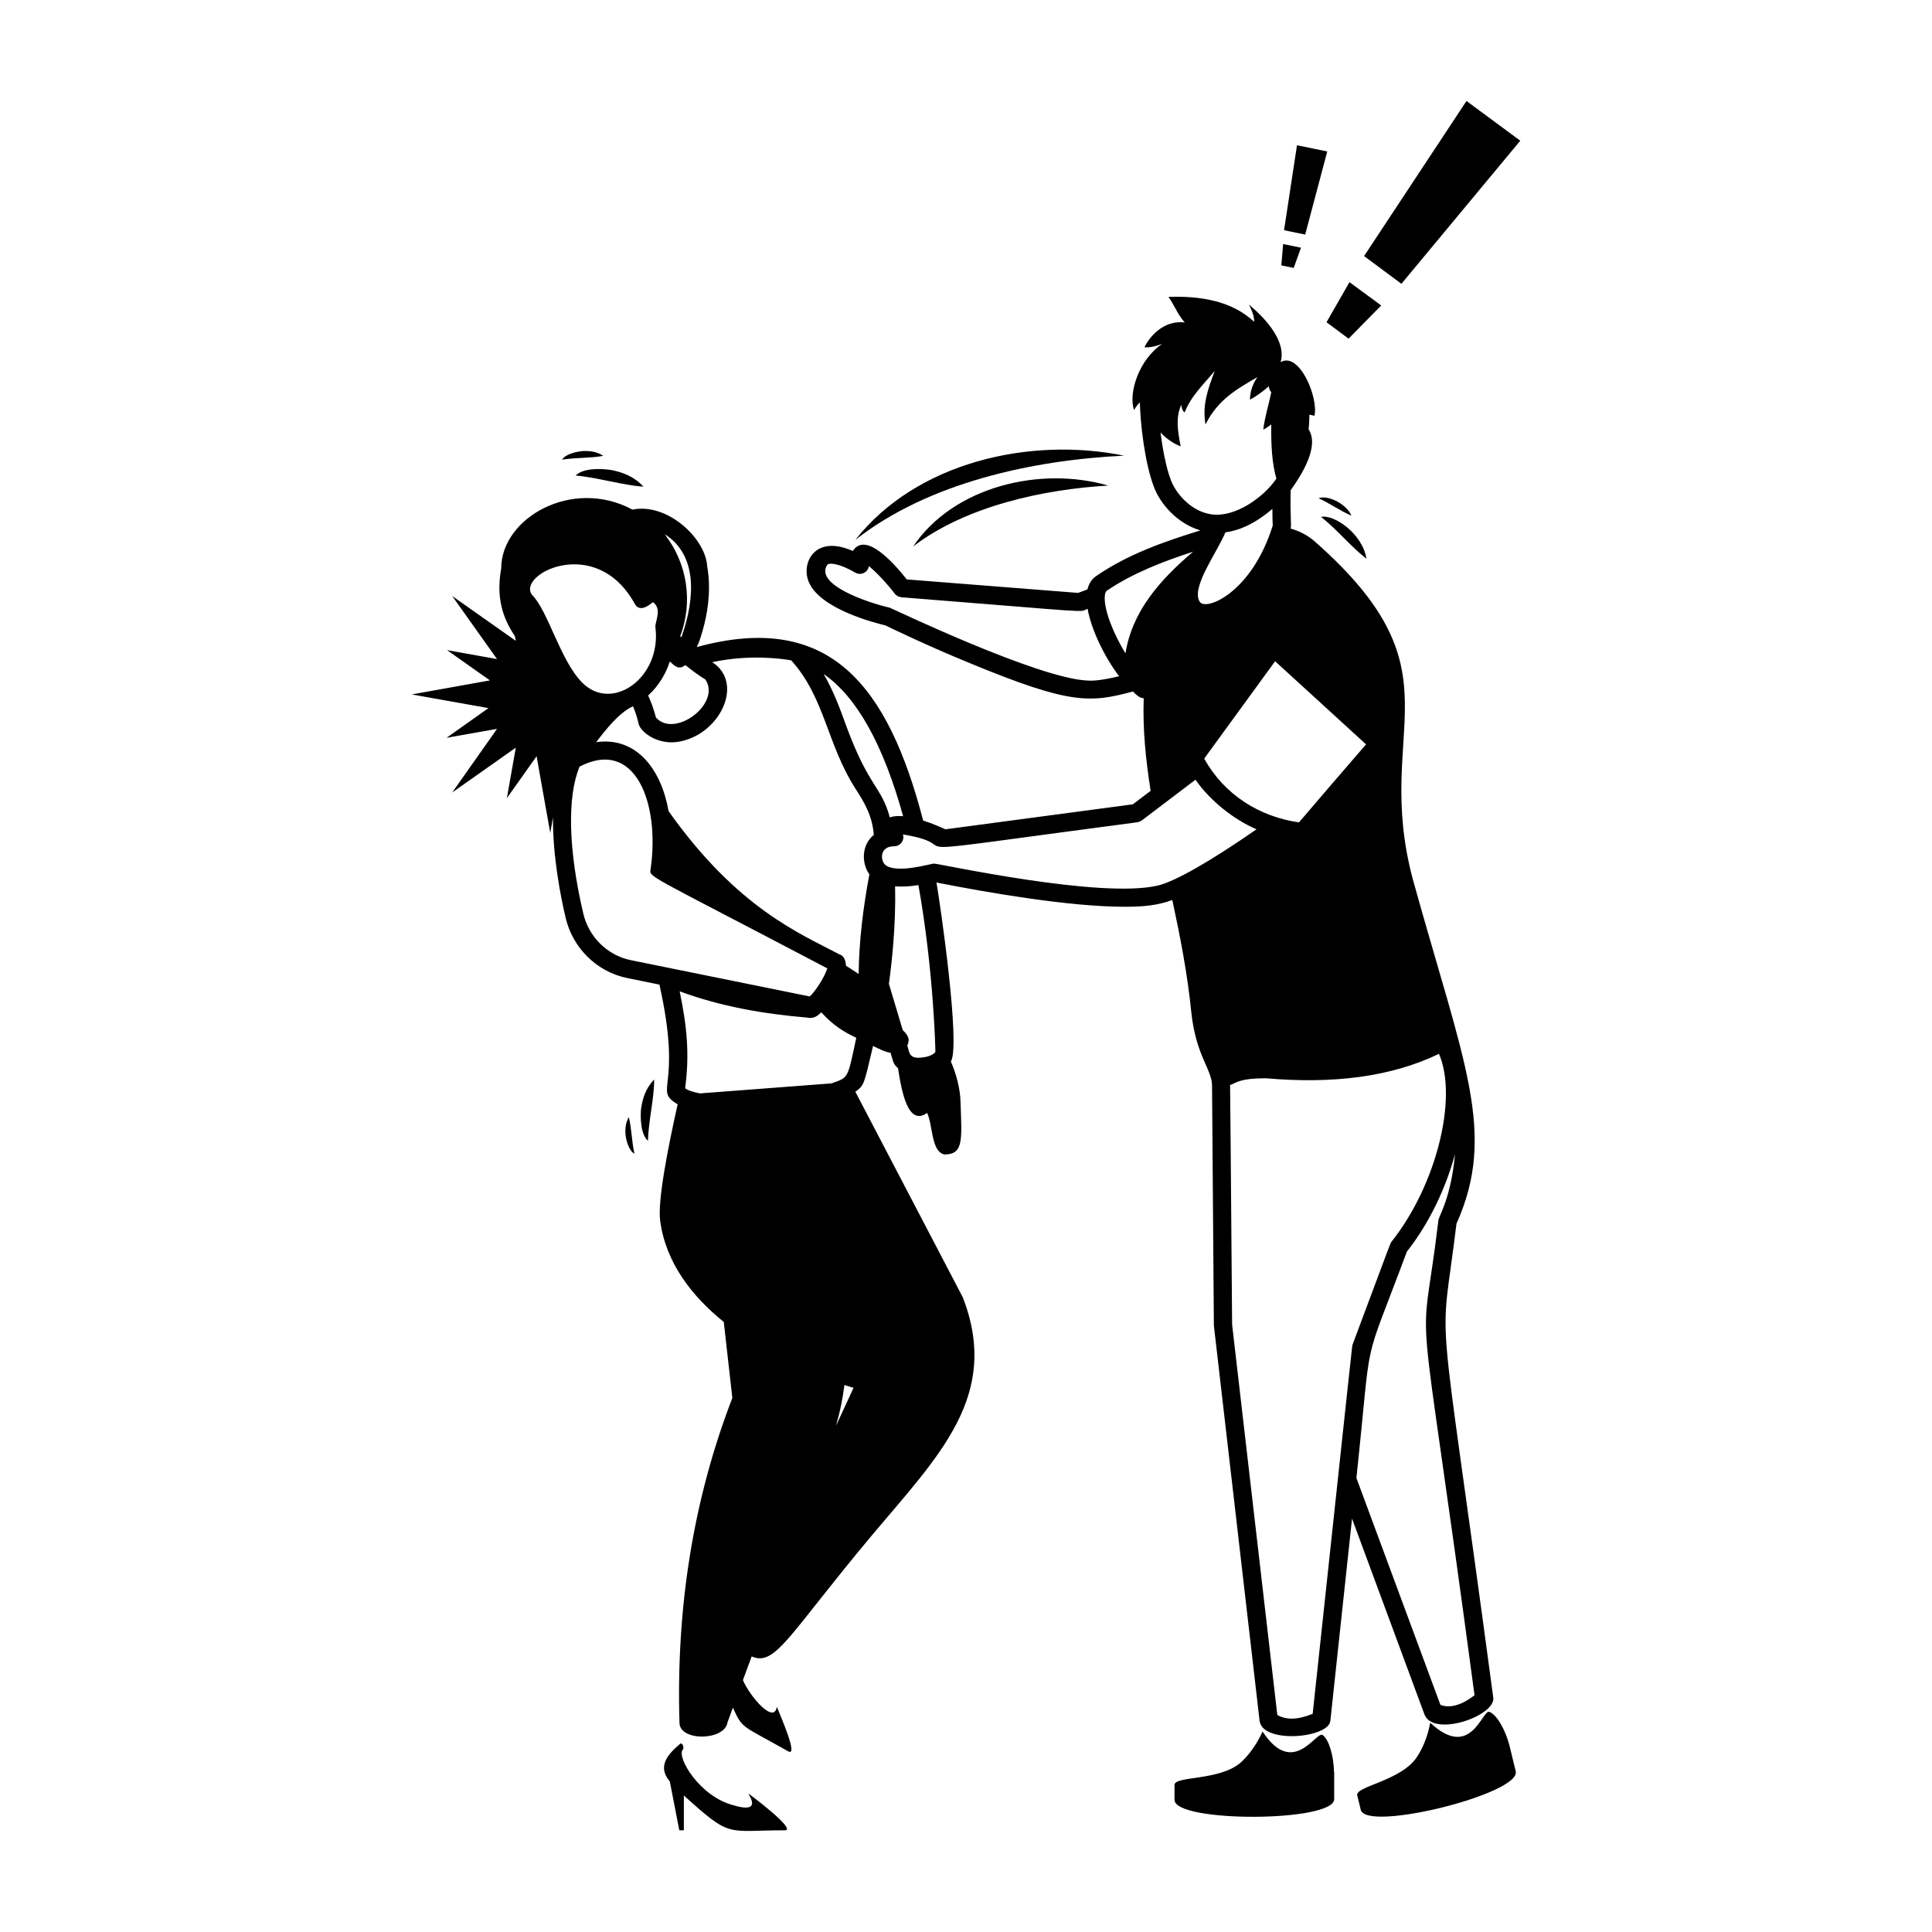 <?xml version="1.0" encoding="utf-8"?>
<!-- Generator: Adobe Illustrator 26.0.0, SVG Export Plug-In . SVG Version: 6.00 Build 0)  -->
<svg version="1.1" id="Layer_1" xmlns="http://www.w3.org/2000/svg" xmlns:xlink="http://www.w3.org/1999/xlink" x="0px" y="0px"
	 viewBox="0 0 106 106" style="enable-background:new 0 0 106 106;" xml:space="preserve">
<g>
	<path d="M50.1,29.98c2.91-2.22,7.15-3.13,10.7-3.34C57.1,25.57,52.34,26.67,50.1,29.98z"/>
	<path d="M46.93,29.62c4.01-3.15,9.75-4.38,14.74-4.62C56.52,23.95,50.29,25.35,46.93,29.62z"/>
	<path d="M41.05,98.4c0.5,0.79,0.07,0.91-0.79,0.65c-1.89-0.47-3.15-2.67-2.8-3.05c0.1-0.11-0.02-0.41-0.14-0.33
		c-0.76,0.64-1.24,1.28-0.57,2.07l0.52,2.68h0.25v-1.91c2.62,2.37,2.3,1.91,5.54,1.91C43.76,100.42,41.16,98.46,41.05,98.4z"/>
	<path d="M82.81,95.74c-0.21-0.81-0.69-1.68-1.1-1.82c-0.39-0.13-1,2.69-3.24,0.6c-0.12,0.66-0.37,1.34-0.73,1.88
		c-0.88,1.33-3.45,1.61-3.27,2.12c0,0,0,0,0,0l0.19,0.78c0.31,1.23,8.81-0.89,8.5-2.12L82.81,95.74
		C82.82,95.73,82.81,95.74,82.81,95.74z"/>
	<path d="M72.56,95.19c-0.35-0.22-1.61,2.37-3.29-0.19c-0.27,0.61-0.68,1.22-1.15,1.66c-1.17,1.08-3.73,0.75-3.68,1.29c0,0,0,0,0,0
		l0,0.8c0.01,1.26,8.77,1.23,8.76-0.04v-1.5c0,0,0,0-0.01,0C73.18,96.39,72.92,95.43,72.56,95.19z"/>
	<polygon points="73.99,18.58 75.78,16.76 74.04,15.48 72.78,17.68 	"/>
	<polygon points="83.41,7.72 80.46,5.54 74.84,14.05 76.89,15.57 	"/>
	<polygon points="71.38,13.59 70.4,13.39 70.3,14.56 70.98,14.7 	"/>
	<polygon points="72.82,8.31 71.16,7.97 70.45,12.63 71.61,12.87 	"/>
	<path d="M35.55,62.59c0.03-1.1,0.35-2.37,0.34-3.36c-0.47,0.48-0.64,1.05-0.72,1.62C35.13,61.3,35.14,62.23,35.55,62.59z"/>
	<path d="M34.33,62.34c0.04,0.27,0.19,0.81,0.48,0.96c-0.15-0.65-0.16-1.43-0.31-2.01C34.3,61.64,34.29,62,34.33,62.34z"/>
	<path d="M72.48,28.36c0.87,0.68,1.69,1.69,2.49,2.29C74.76,29.3,73.21,28.21,72.48,28.36z"/>
	<path d="M72.35,27.34c0.61,0.27,1.24,0.73,1.8,0.95C73.81,27.55,72.74,27.15,72.35,27.34z"/>
	<path d="M31.58,26.09c1.23,0.11,2.61,0.54,3.72,0.61c-0.51-0.56-1.12-0.78-1.75-0.91C33.05,25.71,32.02,25.65,31.58,26.09z"/>
	<path d="M31.94,24.75c-0.3,0.03-0.92,0.16-1.1,0.47c0.73-0.12,1.61-0.08,2.26-0.21C32.72,24.76,32.33,24.73,31.94,24.75z"/>
	<path d="M79.91,67.14c2.23-4.99,0.42-8.76-2.39-18.88c-2.24-8.37,2.85-11.29-5.36-18.53c-0.39-0.35-0.85-0.59-1.35-0.73
		c0.06-0.22-0.03-0.52,0-2.1c0.64-0.89,1.58-2.42,0.99-3.34c0.02-0.26,0.04-0.53,0.04-0.81l0.28,0.06c0.22-1.04-0.85-3.54-1.86-2.94
		c0.43-1.45-1.63-3.07-1.74-3.15c0.07,0.12,0.33,0.63,0.28,0.93c-1.24-1.17-3.01-1.42-4.69-1.36c0.32,0.45,0.51,0.98,0.89,1.4
		c-1.52-0.16-2.21,1.36-2.21,1.36s0.38,0.06,0.98-0.19c-1.3,0.88-1.87,2.72-1.55,3.64c0.11-0.2,0.21-0.32,0.32-0.42
		c0.02,1.11,0.26,3.28,0.76,4.61c0.34,0.93,1.27,2.03,2.56,2.41c-1.98,0.61-4,1.32-5.71,2.5c-0.18,0.12-0.39,0.34-0.49,0.74
		l-0.51,0.19l-9.4-0.74c-0.76-0.96-2.27-2.63-2.96-1.56c-2.13-0.94-2.84,0.71-2.42,1.69c0.61,1.51,3.73,2.28,4.2,2.39
		c0.31,0.15,2.35,1.14,4.68,2.09c5.47,2.26,6.55,2.17,8.91,1.54c0.18,0.18,0.34,0.35,0.59,0.37c-0.06,1.69,0.11,3.38,0.38,5.08
		l-0.98,0.74L51.87,45.5c-0.26-0.12-0.72-0.32-1.22-0.48c-1.92-7.36-5.09-11.52-12.42-9.52c0.04-0.09,0.08-0.17,0.12-0.27
		c0.27-0.77,0.55-1.83,0.55-3c0-0.38-0.03-0.77-0.1-1.17c-0.1-1.55-2.21-3.49-4.1-3.1c-3.32-1.78-7.2,0.47-7.2,3.22
		c-0.22,1.24-0.12,2.45,0.75,3.72l0.05,0.26l-3.49-2.46l2.46,3.46l-2.74-0.49l2.35,1.66l-4.29,0.77l4.21,0.75l-2.3,1.63l2.77-0.49
		l-2.46,3.49l3.49-2.46l-0.49,2.77l1.63-2.3l0.75,4.21l0.15-0.86c-0.02,2.13,0.42,4.35,0.69,5.5c0.39,1.68,1.72,2.98,3.38,3.32
		l1.77,0.36c1.3,5.81-0.39,5.72,1,6.57c-0.54,2.39-1.11,5.33-0.96,6.39c0.31,2.32,1.76,4.15,3.49,5.55l0.47,4.17
		c-2.16,5.6-3.09,11.55-2.9,17.82c0,1.02,2.44,1,2.63,0v-0.01l0.3-0.82c0.54,1.19,0.46,0.94,3.04,2.4c0.54,0.28-0.34-1.73-0.63-2.45
		c-0.14,0.98-1.46-0.53-1.86-1.46l0.48-1.3c1.31,0.57,2.02-1.18,6.61-6.66c3.65-4.35,7.07-7.65,4.97-13.05L46.93,59.9
		c0.5-0.37,0.46-0.37,0.97-2.51c0.43,0.2,0.67,0.33,0.96,0.37c0.16,0.52,0.14,0.6,0.41,0.85c0.2,1.29,0.55,3.2,1.6,2.45
		c0.32,0.72,0.22,2.13,0.95,2.28c1.06,0,0.95-0.82,0.88-2.86c-0.01-0.69-0.22-1.53-0.53-2.24c0.55-0.88-0.61-8.81-0.79-9.82
		c2.85,0.56,7.29,1.33,10.32,1.33c0.97,0,1.78-0.06,2.62-0.37c0.43,2,0.83,4.04,1.04,6.14c0.25,2.42,1.14,3.14,1.14,4.06l0.1,13.15
		l2.51,21.7c0.19,1.26,3.78,0.93,3.88-0.01l1.19-11.1l3.98,10.76c0.52,1.25,3.89,0.06,3.77-0.93
		C78.77,69.54,78.99,74.77,79.91,67.14z M74.95,40.84c0,0.01-0.01,0.01-0.01,0.01l-1.95,2.26l-1.72,2.01
		c-2.19-0.31-4.12-1.54-5.2-3.5l3.89-5.34L74.95,40.84z M64.24,26.34c-0.27-0.71-0.45-1.71-0.57-2.61c0.32,0.33,0.69,0.6,1.11,0.76
		c-0.16-0.79-0.29-1.58,0.03-2.28c0,0,0.03,0.35,0.19,0.41c0.35-0.9,1.06-1.56,1.63-2.25c0,0,0,0,0.01,0
		c-0.35,0.94-0.69,1.82-0.5,2.92c0.67-1.36,1.74-1.96,2.85-2.6c-0.25,0.35-0.41,0.79-0.41,1.24c0.38-0.21,0.72-0.46,1.04-0.74
		c0,0.13,0.05,0.24,0.13,0.33c-0.14,0.68-0.37,1.42-0.44,2.05c0.09-0.03,0.44-0.28,0.44-0.28c-0.02,1.1,0.04,2.15,0.28,2.97
		c-0.65,0.97-2.29,2.22-3.68,1.94C65.22,27.98,64.46,26.95,64.24,26.34z M67.23,29.21c0.73-0.1,1.6-0.45,2.58-1.29
		c0,0.42,0.01,0.76,0.02,0.91c-1.14,3.69-3.69,4.73-4.01,4.18C65.33,32.22,66.81,30.26,67.23,29.21z M59.7,37.34
		c-2.69-0.08-10.76-3.96-10.89-4c-1.22-0.28-4.11-1.26-3.43-2.34c0.09-0.14,0.64-0.11,1.55,0.42c0.3,0.17,0.69-0.01,0.74-0.36
		c0.39,0.31,1.01,0.97,1.42,1.51c0.09,0.12,0.24,0.19,0.38,0.2c10.86,0.86,9.68,0.84,10.2,0.63c0.2,1.13,0.91,2.62,1.73,3.7
		C60.51,37.32,59.99,37.36,59.7,37.34z M61.75,35.85c-0.64-1.05-1.15-2.3-1.14-3.05c0-0.23,0.06-0.34,0.1-0.38
		c1.41-0.96,3.08-1.61,4.75-2.15C63.62,31.83,62.11,33.56,61.75,35.85z M49.55,44.78c-0.28-0.02-0.53-0.01-0.73,0.07
		c-0.45-1.7-1.16-1.66-2.4-5.05c-0.34-0.94-0.69-1.89-1.23-2.82C47,38.23,48.46,40.84,49.55,44.78z M38.7,37.28
		c0.89,1.31-1.67,3.25-2.71,2.09c-0.12-0.45-0.26-0.85-0.43-1.21c0.63-0.58,0.99-1.25,1.19-1.87c0.22,0.2,0.47,0.51,0.85,0.2
		C37.95,36.77,38.31,37.04,38.7,37.28z M37.41,34.89c-0.01,0.03-0.02,0.05-0.03,0.07c-0.02-0.01-0.04-0.03-0.06-0.05
		c0.7-1.86,0.41-3.96-0.83-5.57c0-0.01-0.01-0.02-0.02-0.03C38.3,30.46,38.12,32.87,37.41,34.89z M29.2,32.65
		c-0.9-1.12,3.48-3.38,5.61,0.45c0.3,0.6,0.92-0.01,1.02-0.06c0.52,0.38,0.09,1.09,0.13,1.37c0.35,2.77-2.37,4.69-4.01,3.05
		C30.74,36.25,30.07,33.51,29.2,32.65z M34.61,52.68c-1.28-0.26-2.31-1.27-2.61-2.57c-0.82-3.49-0.89-6.41-0.2-8.05
		c3.04-1.58,4.41,1.97,3.9,5.6c-0.07,0.5-0.45,0.14,9.69,5.47c-0.18,0.57-0.76,1.39-0.97,1.54C42.28,54.24,36.76,53.12,34.61,52.68z
		 M45.87,78.22c0.11-0.4,0.21-0.78,0.28-1.14c0.07-0.33,0.13-0.7,0.18-1.09c0.31,0.1,0.5,0.15,0.5,0.15S46.45,76.98,45.87,78.22z
		 M45.62,59.44l-7.22,0.55c-0.46-0.09-0.73-0.2-0.81-0.29c0.25-1.86,0.1-3.39-0.3-5.31c2.26,0.83,4.54,1.23,6.99,1.44
		c0.43,0.09,0.65-0.17,0.78-0.29c0.66,0.73,1.25,1.08,1.92,1.4C46.49,59.22,46.57,59.1,45.62,59.44z M47.7,47.97
		c-0.34,1.79-0.57,3.67-0.59,5.47c-0.2-0.14-0.44-0.29-0.7-0.46c0-0.35-0.18-0.58-0.34-0.61c-2.13-1.13-5.6-2.51-9.39-7.87
		c-0.39-2.26-1.75-4.1-3.97-3.78c0.52-0.68,1.24-1.61,2.02-1.97c0.12,0.29,0.23,0.6,0.31,0.97c0.12,0.46,1.02,1.13,2.1,0.99
		c2.32-0.32,3.74-3.21,1.94-4.38c2.05-0.44,3.82-0.19,4.33-0.1c1.86,2.06,1.95,4.6,3.55,7.08c0.44,0.68,0.91,1.45,0.98,2.5
		C47.25,46.36,47.27,47.39,47.7,47.97z M50.66,58.01c-0.78,0.12-0.76-0.23-0.88-0.65c0.16-0.33,0.05-0.56-0.25-0.84l-0.76-2.54
		c0.16-1.16,0.39-3.25,0.34-5.35c0.37,0.03,0.8,0.01,1.28-0.07c0.84,4.71,0.93,9.02,0.93,9.12C51.34,57.76,51.09,57.96,50.66,58.01z
		 M63.55,48.58c-3.14,0.76-12.01-1.2-12.32-1.2c-0.13,0-2.05,0.58-2.66,0.07c-0.27-0.23-0.33-1.02,0.49-1.02
		c0.34,0,0.58-0.33,0.48-0.65c4.13,0.7-2.48,1.36,12.88-0.67c0.08-0.02,0.16-0.05,0.23-0.1l2.94-2.23c0.81,1.16,2.11,2.19,3.35,2.72
		C66.4,47.26,64.51,48.34,63.55,48.58z M72.02,94.03c-0.81,0.33-1.45,0.35-1.94,0.06L67.6,72.67c-0.14-18.01-0.11-11.8-0.11-13.14
		c0.36-0.12,0.5-0.37,1.96-0.37c3.69,0.32,6.86-0.07,9.5-1.34c1.05,2.43-0.15,7.21-2.59,10.29c-0.09,0.12,0.07-0.28-2.15,5.66
		C74.17,73.95,74.32,72.61,72.02,94.03z M79.03,93.54l-4.61-12.45c0.9-8.42,0.23-5.62,2.77-12.42c1.22-1.55,2.13-3.46,2.64-5.35
		c-0.22,2.38-0.85,3.32-0.91,3.62c-1.01,8.48-1.3,1.48,1.98,26.07C79.96,93.74,79.34,93.66,79.03,93.54z"/>
</g>
</svg>
